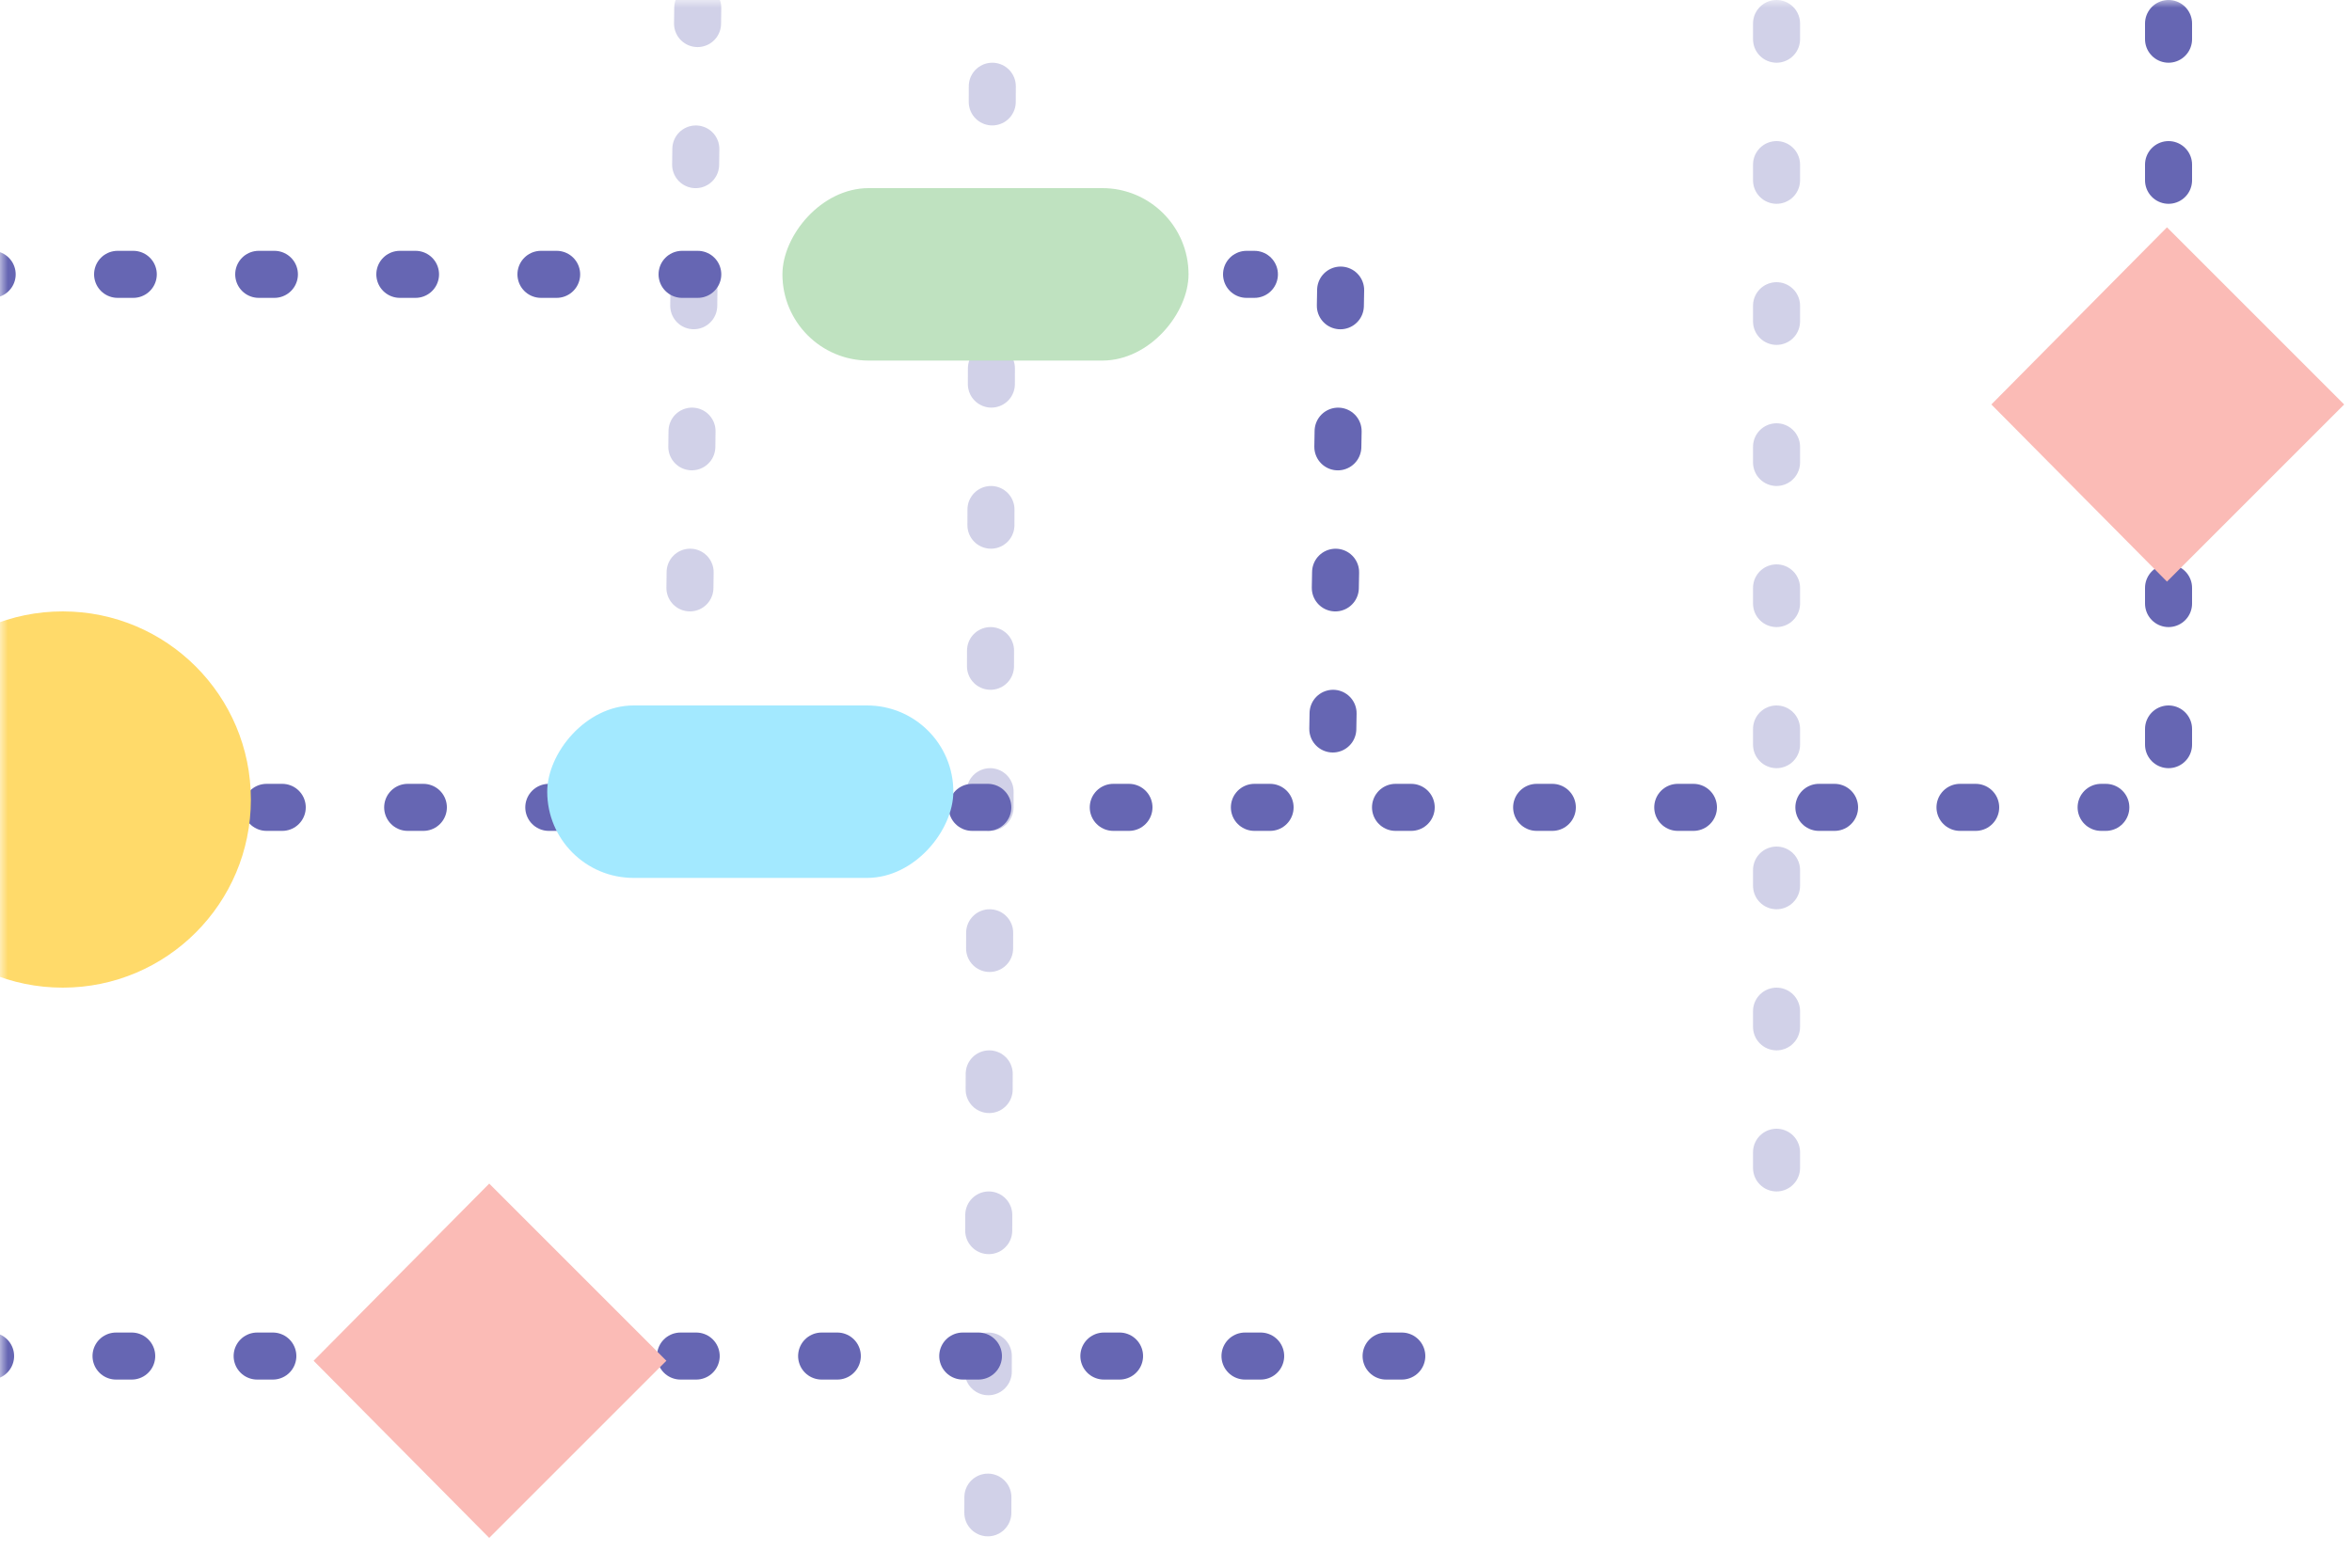 <svg xmlns="http://www.w3.org/2000/svg" xmlns:xlink="http://www.w3.org/1999/xlink" viewBox="0 0 150 100"><defs><path id="a" d="M0 0h150v100H0z"/></defs><g fill="none" fill-rule="evenodd" opacity=".6" transform="matrix(1 0 0 -1 0 100)"><mask id="b" fill="#fff"><use xlink:href="#a" transform="matrix(1 0 0 -1 0 100)"/></mask><g mask="url(#b)"><g transform="translate(-8 1.9)"><path stroke="navy" stroke-dasharray="1 8" stroke-linecap="round" stroke-linejoin="round" stroke-width="3" d="M121.3 23.6v74M71 1.6l.3 96M52 60.6l.5 37" opacity=".3"/><path stroke="navy" stroke-dasharray="1 8" stroke-linecap="round" stroke-linejoin="round" stroke-width="3" d="m93 51.6.5 28m-87 1H88m-81-34h135.3m4 4v47M6.4 11.6h92.8"/><circle cx="12" cy="47.1" r="12" fill="#FFC107"/><path fill="#F88E86" d="M135 72.3 146.2 61l11.3 11.3-11.3 11.3zm-107-61L39.2 0l11.3 11.3-11.3 11.3z"/><rect width="25.9" height="11" x="42.9" y="42.1" fill="#66DBFF" rx="5.5"/><rect width="25.9" height="11" x="57.9" y="75.1" fill="#94CF96" rx="5.5"/></g></g></g></svg>